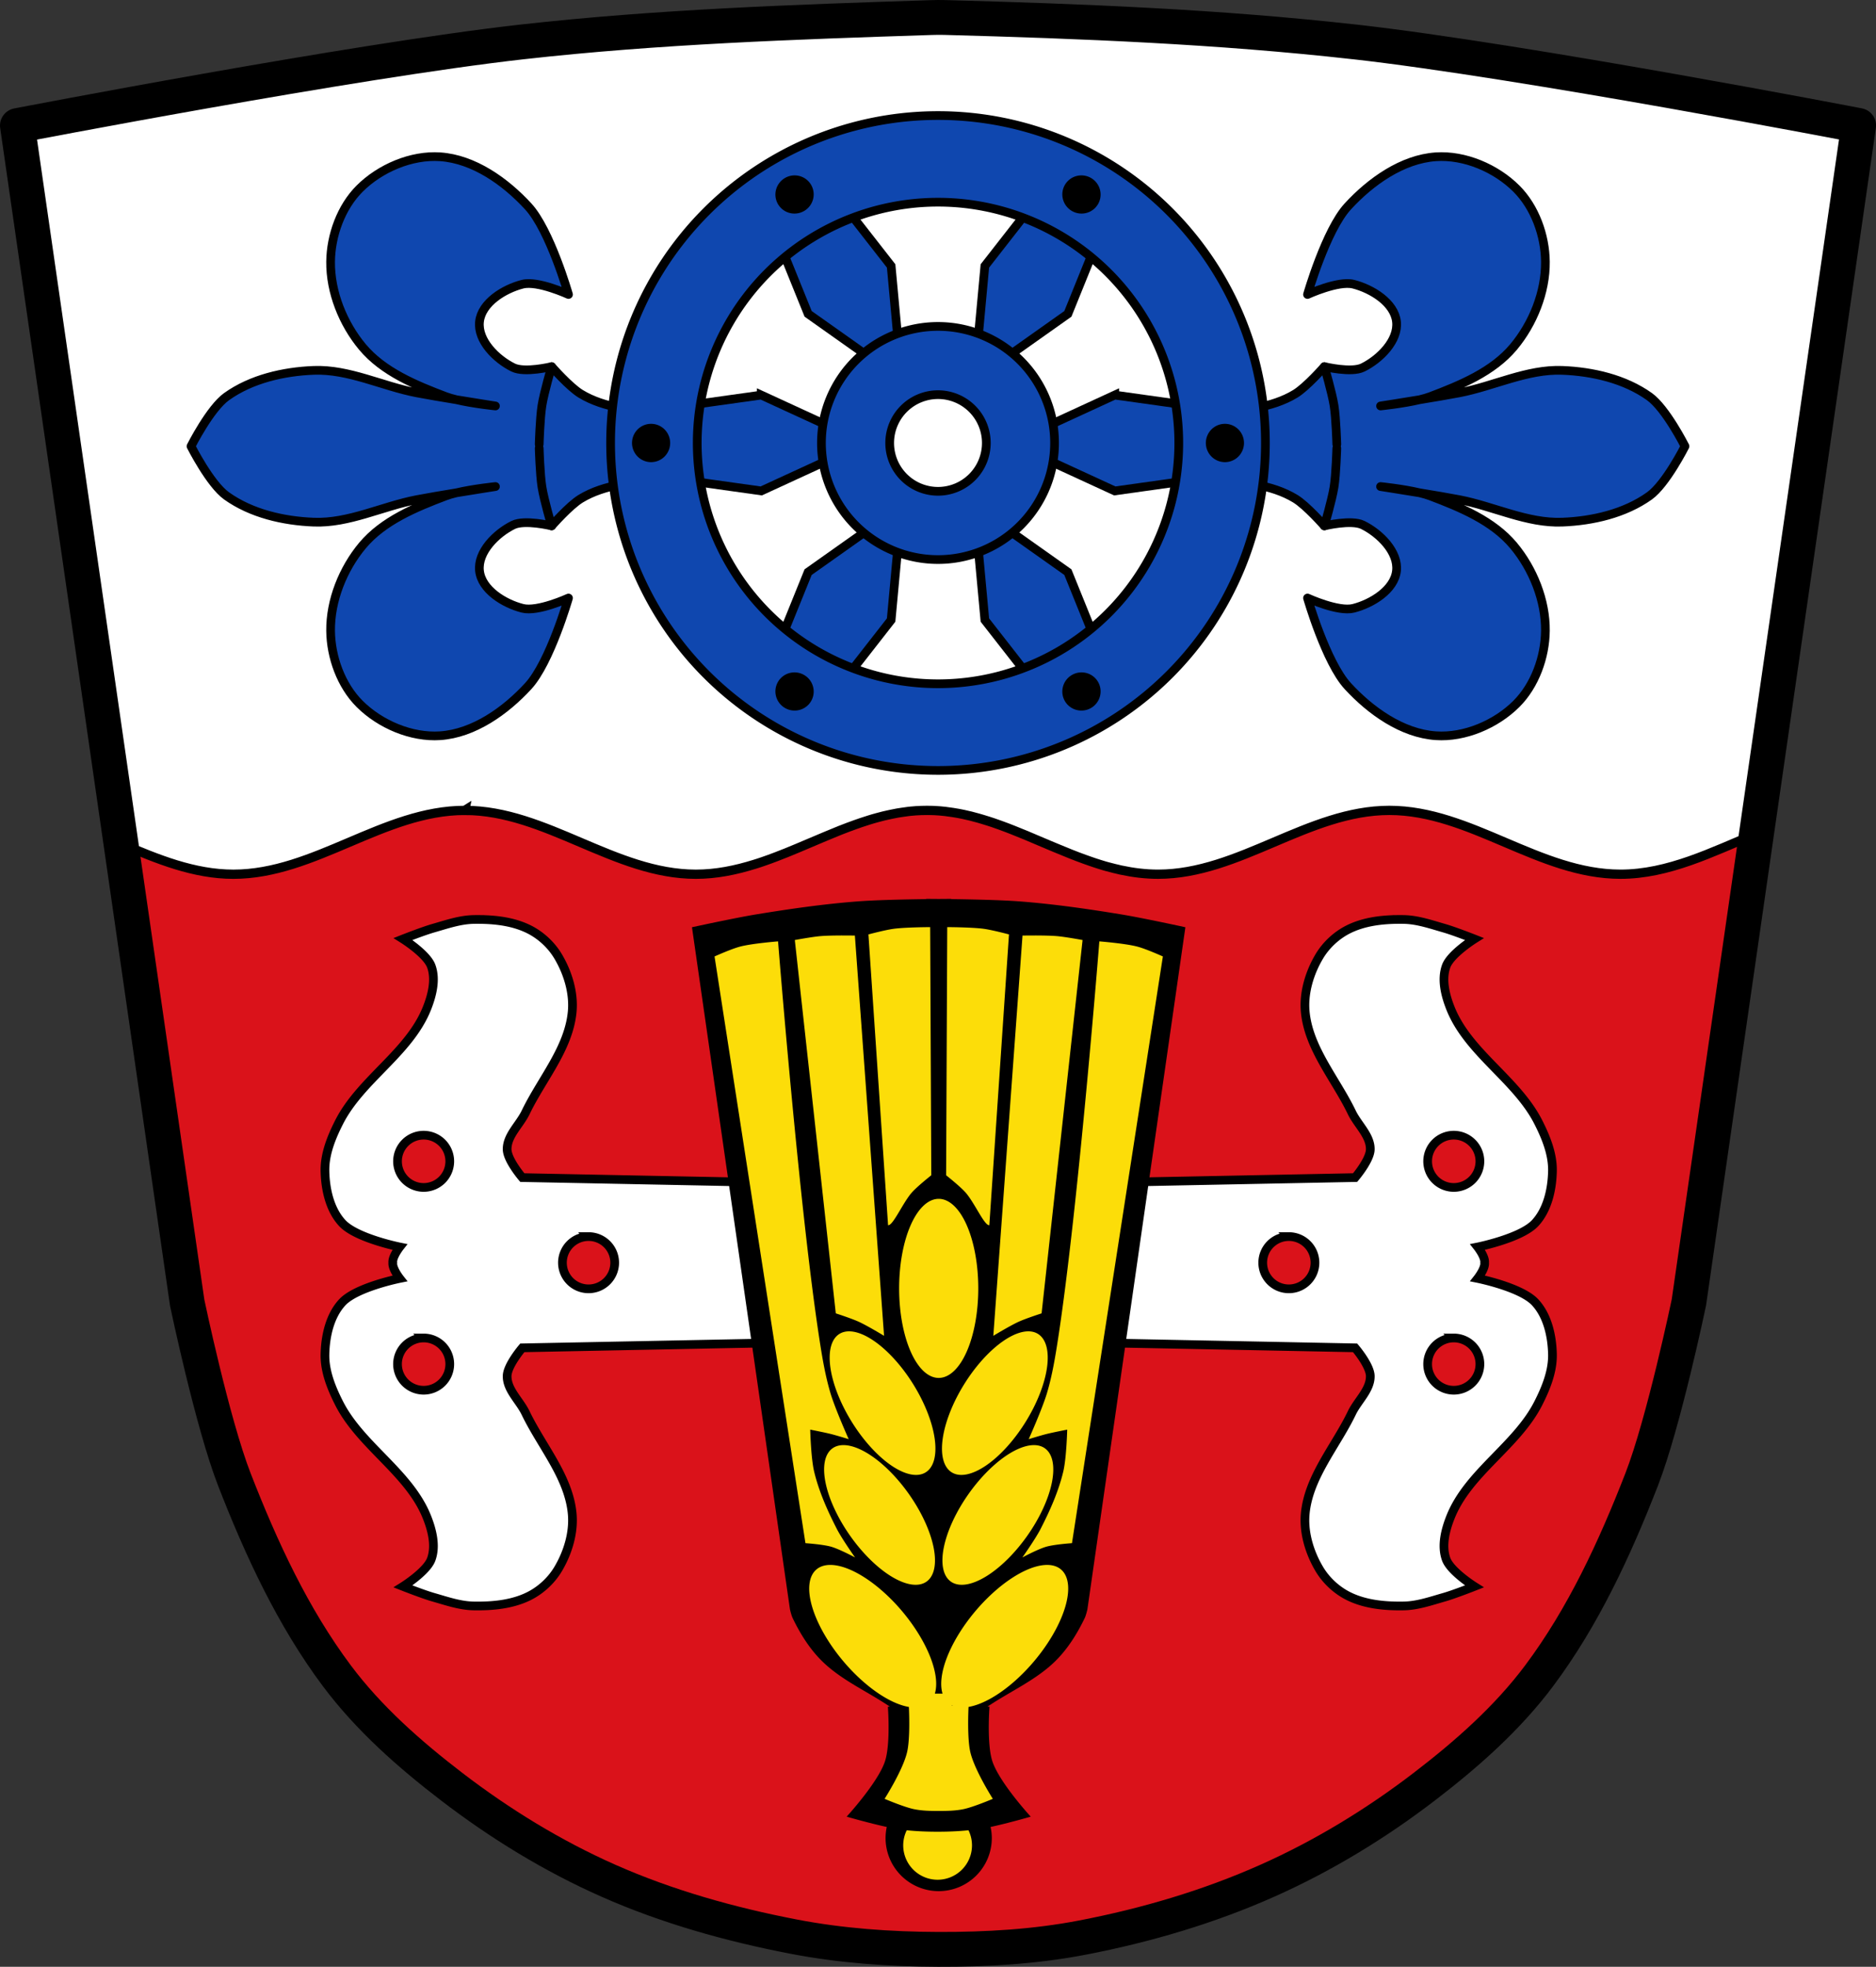<?xml version="1.0" encoding="UTF-8" standalone="no"?><svg xmlns="http://www.w3.org/2000/svg" viewBox="0 0 1077.119 1129.14" xmlns:xlink="http://www.w3.org/1999/xlink"><rect x="0" y="0" width="1077.119" height="1129.14" fill="#333333" stroke="none"/><g transform="translate(158.21 62.6)"><path d="m619.38-38.555c-77.998-8.764-156.59-11.88-235.05-14-2.652-.072-5.307-.043-7.958.043-78.45 2.548-157.05 5.236-235.05 14-97.22 10.923-289.53 48-289.53 48l97.44 675.71c0 0 14.415 68.984 27.14 101.67 15.361 39.475 33.47 78.71 58.839 112.63 18.284 24.449 41.658 45.04 65.884 63.62 27.742 21.275 57.966 39.811 89.93 53.968 33.825 14.981 69.917 25.08 106.24 32.09 27.334 5.278 55.35 7.255 83.19 7.349 27.662.094 55.55-1.52 82.71-6.741 36.46-7.01 72.55-17.63 106.46-32.746 31.943-14.24 62.22-32.689 89.98-53.968 24.23-18.576 47.6-39.17 65.884-63.62 25.369-33.922 43.48-73.16 58.839-112.63 12.724-32.704 27.14-101.72 27.14-101.72l97.44-675.67c0 0-192.31-37.08-289.53-48" fill="#fff"/><g stroke="#000"><path d="m108.64 402.65c-46.667 0-86.16 36.643-132.83 36.643-22.691 0-43.644-8.656-64.56-17.555l37.994 263.46c0 0 14.416 68.984 27.14 101.67 15.361 39.475 33.469 78.71 58.838 112.63 18.284 24.449 41.657 45.04 65.883 63.62 27.742 21.275 57.968 39.811 89.93 53.969 33.825 14.981 69.917 25.08 106.24 32.09 27.334 5.278 55.35 7.255 83.19 7.35 27.662.094 55.55-1.522 82.71-6.742 36.46-7.01 72.55-17.63 106.46-32.746 31.943-14.24 62.22-32.687 89.98-53.967 24.23-18.576 47.599-39.17 65.883-63.62 25.369-33.922 43.479-73.16 58.838-112.63 12.724-32.704 27.14-101.72 27.14-101.72l38.807-269.08c-25.486 10.47-50.5 23.264-78.08 23.264-46.667 0-86.04-36.641-132.7-36.641-46.667 0-86.13 36.641-132.8 36.641-7.231 0-14.285-.884-21.22-2.371-.055-.012-.137-.017-.193-.029-.786-.17-1.553-.387-2.336-.572-.453-.107-.925-.203-1.377-.314-.398-.099-.785-.211-1.184-.313-.897-.231-1.796-.438-2.689-.688-.545-.151-1.12-.3-1.664-.457-1.084-.314-2.153-.663-3.232-1-.835-.261-1.665-.525-2.498-.799-.79-.26-1.548-.531-2.336-.801-2.479-.851-4.965-1.75-7.426-2.688-1.355-.517-2.681-1.033-4.03-1.57-2.706-1.075-5.403-2.188-8.098-3.316-1.475-.618-2.975-1.231-4.449-1.857-.398-.169-.785-.345-1.184-.514-.816-.347-1.65-.681-2.465-1.029-3.217-1.37-6.41-2.749-9.633-4.088-.114-.048-.239-.096-.354-.143-.169-.07-.343-.129-.512-.199-2.111-.874-4.219-1.736-6.338-2.572-1.024-.405-2.043-.806-3.072-1.199-.092-.035-.197-.08-.289-.115-1.36-.518-2.73-1.022-4.096-1.516-1.362-.493-2.698-.965-4.066-1.428-.838-.284-1.688-.558-2.529-.83-1.068-.345-2.16-.677-3.232-1-.911-.275-1.805-.542-2.719-.799-1.17-.329-2.346-.644-3.521-.943-.172-.044-.342-.1-.514-.143-.08-.02-.143-.037-.223-.057-1.4-.348-2.816-.673-4.227-.973-.948-.201-1.927-.394-2.881-.572-1.018-.19-2.048-.353-3.072-.514-.171-.027-.341-.06-.512-.086-.034-.005-.062.005-.096 0-1.165-.177-2.317-.349-3.49-.486-.046-.005-.081-.023-.127-.029-1.041-.12-2.089-.227-3.137-.314-.272-.023-.527-.037-.801-.057-.84-.063-1.684-.13-2.529-.17-.722-.035-1.451-.041-2.176-.059-.726-.018-1.447-.027-2.178-.027-1.116 0-2.22.016-3.328.057-.982.036-1.969.076-2.945.143-.32.022-.639.061-.959.086-.694.055-1.391.103-2.082.172-.332.033-.661.077-.992.113-.17.019-.342.038-.512.057-1.288.149-2.562.346-3.84.543-.737.114-1.475.215-2.209.344-.343.06-.68.136-1.023.199-.959.177-1.928.371-2.883.572-.308.065-.62.132-.928.199-.852.186-1.712.368-2.561.572-.441.106-.872.204-1.313.314-.058.014-.133.043-.191.057-1.021.258-2.024.52-3.041.801-.024.006-.071.022-.096.029-.681.189-1.37.373-2.049.572-.64.187-1.25.374-1.889.57-.686.21-1.365.439-2.049.658-.352.113-.705.227-1.057.342-.673.22-1.345.431-2.02.658-1.111.377-2.254.775-3.361 1.172-.754.27-1.487.55-2.24.828-.475.176-.967.338-1.441.516-1.733.652-3.459 1.315-5.186 2-.115.046-.205.097-.32.143-.352.14-.704.286-1.057.428-2.041.821-4.077 1.666-6.113 2.516-1.265.528-2.546 1.067-3.809 1.602-2.214.938-4.411 1.858-6.625 2.801-4.28 1.822-8.57 3.644-12.869 5.373-.27.109-.562.206-.832.314-1.405.562-2.815 1.117-4.225 1.658-.171.066-.341.134-.512.199-1.217.464-2.43.927-3.65 1.371-.135.049-.281.096-.416.145-1.211.438-2.433.87-3.648 1.285-.704.241-1.408.483-2.113.715-.809.266-1.622.517-2.434.771-10.978 3.435-22.2 5.746-33.861 5.746-46.667 0-86-36.643-132.67-36.643l.002-.008z" fill="#da121a" stroke-width="5.326"/><path d="m619.38-38.555c-77.998-8.764-156.59-11.88-235.05-14-2.652-.072-5.307-.043-7.958.043-78.45 2.548-157.05 5.236-235.05 14-97.22 10.923-289.53 48-289.53 48l97.45 675.71c0 0 14.415 68.984 27.14 101.67 15.361 39.475 33.47 78.71 58.839 112.63 18.284 24.449 41.658 45.04 65.884 63.62 27.742 21.275 57.966 39.811 89.93 53.968 33.825 14.981 69.917 25.08 106.24 32.09 27.334 5.278 55.35 7.255 83.19 7.349 27.662.094 55.55-1.52 82.71-6.741 36.46-7.01 72.55-17.63 106.46-32.746 31.943-14.24 62.22-32.688 89.98-53.968 24.23-18.576 47.6-39.17 65.884-63.62 25.369-33.922 43.48-73.16 58.839-112.63 12.724-32.704 27.14-101.72 27.14-101.72l97.45-675.67c0 0-192.31-37.08-289.53-48z" fill="none" stroke-linejoin="round" stroke-width="20"/><path d="m117.72 465.26c-1.358-.018-2.712-.012-4.055.014-7.854.15-15.481 2.825-23.04 4.98-5.933 1.693-17.432 6.227-17.432 6.227 0 0 13.611 8.537 16.188 15.564 2.8 7.639.525 16.723-2.49 24.279-10.199 25.561-37.985 40.824-50.43 65.37-4.395 8.67-8.291 18.297-8.094 28.02.213 10.498 2.807 22.2 9.961 29.883 8.114 8.717 32.996 13.697 32.996 13.697 0 0-4.439 5.641-4 9.03-.441 3.385 4 9.03 4 9.03 0 0-24.883 4.978-32.996 13.695-7.154 7.686-9.748 19.385-9.961 29.883-.197 9.718 3.699 19.345 8.094 28.02 12.443 24.547 40.23 39.81 50.43 65.37 3.02 7.557 5.291 16.641 2.49 24.279-2.576 7.03-16.188 15.564-16.188 15.564 0 0 11.498 4.533 17.432 6.227 7.554 2.156 15.181 4.83 23.04 4.98 10.745.206 22.13-.824 31.752-5.604 6.84-3.396 12.904-9 16.809-15.564 5.585-9.386 9.09-20.874 8.094-31.75-1.948-21.17-17.552-38.739-26.77-57.9-3.42-7.109-10.703-13.278-10.584-21.17.093-6.127 8.715-16.188 8.715-16.188l188.64-3.736v-90.27l-188.64-3.736c0 0-8.622-10.06-8.715-16.186-.119-7.888 7.164-14.06 10.584-21.17 9.217-19.16 24.821-36.727 26.77-57.9 1-10.876-2.509-22.364-8.094-31.75-3.905-6.563-9.969-12.169-16.809-15.564-8.423-4.182-18.19-5.493-27.697-5.617zm526.07 0c-9.508.125-19.274 1.436-27.697 5.617-6.84 3.396-12.904 9-16.809 15.564-5.585 9.386-9.09 20.874-8.094 31.75 1.948 21.17 17.552 38.739 26.77 57.9 3.42 7.109 10.703 13.28 10.584 21.17-.093 6.127-8.715 16.186-8.715 16.186l-188.64 3.736v90.27l188.64 3.736c0 0 8.622 10.06 8.715 16.188.12 7.888-7.164 14.06-10.584 21.17-9.217 19.16-24.821 36.727-26.77 57.9-1 10.876 2.509 22.364 8.094 31.75 3.904 6.563 9.969 12.169 16.809 15.564 9.626 4.779 21.01 5.809 31.752 5.604 7.854-.15 15.481-2.825 23.04-4.98 5.933-1.693 17.432-6.227 17.432-6.227 0 0-13.611-8.537-16.188-15.564-2.801-7.639-.525-16.723 2.49-24.279 10.199-25.561 37.985-40.824 50.43-65.37 4.395-8.67 8.291-18.297 8.094-28.02-.213-10.498-2.807-22.2-9.961-29.883-8.114-8.717-32.996-13.695-32.996-13.695 0 0 4.441-5.645 4-9.03.439-3.385-4-9.03-4-9.03 0 0 24.883-4.98 32.996-13.697 7.154-7.686 9.748-19.385 9.961-29.883.197-9.718-3.699-19.345-8.094-28.02-12.443-24.547-40.23-39.81-50.43-65.37-3.02-7.557-5.291-16.641-2.49-24.279 2.577-7.03 16.188-15.564 16.188-15.564 0 0-11.498-4.533-17.432-6.227-7.554-2.156-15.181-4.83-23.04-4.98-1.343-.026-2.696-.031-4.055-.014zm-558.762 123.848a15 15 0 0 1 15 15 15 15 0 0 1 -15 15 15 15 0 0 1 -15 -15 15 15 0 0 1 15 -15zm591.457 0a15 15 0 0 1 15 15 15 15 0 0 1 -15 15 15 15 0 0 1 -15 -15 15 15 0 0 1 15 -15zm-496.766 58.211a15 15 0 0 1 15 15 15 15 0 0 1 -15 15 15 15 0 0 1 -15 -15 15 15 0 0 1 15 -15zm402.074 0a15 15 0 0 1 15 15 15 15 0 0 1 -15 15 15 15 0 0 1 -15 -15 15 15 0 0 1 15 -15zm-496.766 58.211a15 15 0 0 1 15 15 15 15 0 0 1 -15 15 15 15 0 0 1 -15 -15 15 15 0 0 1 15 -15zm591.457 0a15 15 0 0 1 15 15 15 15 0 0 1 -15 15 15 15 0 0 1 -15 -15 15 15 0 0 1 15 -15z" fill="#fff" stroke-linecap="round" stroke-width="5"/></g><g transform="translate(1120.37)"><path d="m-746.77 453.44l-.063.143c-12.12.157-28.845.499-39.68 1.34-19.348 1.501-38.596 4.264-57.746 7.402-12.417 2.035-37.02 7.402-37.02 7.402l56.26 391.63c0 0 .782 3.39 1.529 4.945 4.277 8.896 9.643 17.531 16.637 24.496 11.173 11.127 26.19 17.565 39.24 26.418h-1.188c0 0 1.653 21.643-1.732 31.563-4.186 12.266-21.949 31.563-21.949 31.563 0 0 13.05 3.771 23.04 5.91a30.5 30.5 0 0 0 -.684 6.348 30.5 30.5 0 0 0 30.5 30.5 30.5 30.5 0 0 0 30.5 -30.5 30.5 30.5 0 0 0 -.703 -6.342c9.984-2.138 23.05-5.916 23.05-5.916 0 0-17.763-19.297-21.949-31.563-3.386-9.92-1.732-31.563-1.732-31.563h-1.188c13.05-8.853 28.07-15.291 39.24-26.418 6.994-6.965 12.36-15.6 16.637-24.496.748-1.555 1.529-4.945 1.529-4.945l56.26-391.63c0 0-24.598-5.367-37.02-7.402-19.15-3.139-38.4-5.901-57.744-7.402-10.835-.841-27.559-1.182-39.682-1.34l-.063-.143c0 0-2.918.014-7.15.051-4.233-.037-7.15-.051-7.15-.051"/><path d="m-744.52 469.66c0 0-14.02.044-20.949.967-4.909.654-14.502 3.223-14.502 3.223l11.279 166.95c2.901.322 8.578-13.215 13.859-19.01 3.28-3.601 10.957-9.67 10.957-9.67l-.645-142.45m9.801 0l-.645 142.45c0 0 7.677 6.069 10.957 9.67 5.282 5.798 10.959 19.336 13.859 19.01l11.279-166.95c0 0-9.593-2.569-14.502-3.223-6.929-.923-20.949-.967-20.949-.967m-60.41 4.789c-4.099.012-9.01.093-12.277.367-4.981.418-14.826 2.256-14.826 2.256l23.527 214.33c0 0 8.948 2.883 13.213 4.834 5.03 2.3 14.504 8.06 14.504 8.06l-16.76-229.79c0 0-3.282-.057-7.381-.045m111.01 0c-4.099-.012-7.381.045-7.381.045l-16.76 229.79c0 0 9.475-5.757 14.504-8.06 4.265-1.951 13.213-4.834 13.213-4.834l23.527-214.33c0 0-9.843-1.838-14.824-2.256-3.266-.274-8.181-.355-12.279-.367m-147.74 3.393c0 0-14.594 1.148-21.648 2.961-5.124 1.317-14.813 5.699-14.813 5.699l52.19 336.83c0 0 10.02.674 14.813 2.053 4.803 1.382 13.674 6.152 13.674 6.152 0 0-7.527-10.63-10.482-16.408-5.357-10.475-10.245-21.376-12.99-32.816-1.887-7.865-2.279-24.16-2.279-24.16 0 0 7.934 1.529 11.852 2.508 3.452.863 10.254 2.963 10.254 2.963 0 0-7.776-17.353-10.482-26.438-3.03-10.18-4.767-20.722-6.381-31.22-11.618-75.56-23.703-228.12-23.703-228.12m184.47 0c0 0-12.08 152.56-23.701 228.12-1.614 10.499-3.348 21.04-6.381 31.22-2.707 9.08-10.482 26.438-10.482 26.438 0 0 6.804-2.1 10.256-2.963 3.917-.979 11.85-2.508 11.85-2.508 0 0-.392 16.293-2.279 24.16-2.745 11.44-7.634 22.342-12.99 32.816-2.955 5.779-10.482 16.408-10.482 16.408 0 0 8.871-4.77 13.674-6.152 4.79-1.379 14.813-2.053 14.813-2.053l52.19-336.83c0 0-9.691-4.382-14.814-5.699-7.05-1.813-21.65-2.961-21.65-2.961m-92.236 147.809a22.722 51.406 0 0 0 -22.721 51.406 22.722 51.406 0 0 0 22.721 51.406 22.722 51.406 0 0 0 22.721 -51.406 22.722 51.406 0 0 0 -22.721 -51.406m-50.717 76.09a46.824 20.693 58.066 0 0 -6.295 1.461 46.824 20.693 58.066 0 0 7.213 50.689 46.824 20.693 58.066 0 0 42.328 28.781 46.824 20.693 58.066 0 0 -7.215 -50.688 46.824 20.693 58.066 0 0 -36.031 -30.244m101.434 0a20.693 46.824 31.934 0 0 -36.033 30.244 20.693 46.824 31.934 0 0 -7.213 50.688 20.693 46.824 31.934 0 0 42.326 -28.781 20.693 46.824 31.934 0 0 7.215 -50.689 20.693 46.824 31.934 0 0 -6.295 -1.461m-105.439 65.295a46.824 20.693 54.85 0 0 -6.203 1.812 46.824 20.693 54.85 0 0 10.047 50.203 46.824 20.693 54.85 0 0 43.875 26.363 46.824 20.693 54.85 0 0 -10.047 -50.203 46.824 20.693 54.85 0 0 -37.672 -28.176m109.447 0a20.693 46.824 35.15 0 0 -37.674 28.176 20.693 46.824 35.15 0 0 -10.047 50.203 20.693 46.824 35.15 0 0 43.875 -26.363 20.693 46.824 35.15 0 0 10.047 -50.203 20.693 46.824 35.15 0 0 -6.201 -1.812m-115.742 68.826a50.145 22.161 49.93 0 0 -9.15 2.529 50.145 22.161 49.93 0 0 15.326 52.643 50.145 22.161 49.93 0 0 37.725 26.332c.1 2.056.816 18.12-1.049 25.994-2.461 10.395-12.904 26.748-12.904 26.748 0 0 10.994 4.703 16.809 5.916 4.666.973 9.495 1.043 14.262 1.043 4.767 0 9.595-.069 14.262-1.043 5.815-1.213 16.811-5.916 16.811-5.916 0 0-10.443-16.353-12.904-26.748-1.867-7.886-1.146-23.978-1.047-26.01a22.161 50.145 40.07 0 0 37.721 -26.32 22.161 50.145 40.07 0 0 15.328 -52.643 22.161 50.145 40.07 0 0 -9.15 -2.529 22.161 50.145 40.07 0 0 -40.086 26.631 22.161 50.145 40.07 0 0 -18.736 47.211h-4.416a50.145 22.161 49.93 0 0 -18.713 -47.211 50.145 22.161 49.93 0 0 -40.086 -26.631m68.574 80.508a22.161 50.145 40.07 0 0 .533 .242h-.533v-.242m9.543 71.789c-5.887.603-11.821.828-17.734.828-5.909 0-11.838-.225-17.721-.826a19.744 19.744 0 0 0 -2.023 8.65 19.744 19.744 0 0 0 19.744 19.744 19.744 19.744 0 0 0 19.744 -19.744 19.744 19.744 0 0 0 -2.01 -8.652" fill="#fcdd09" fill-rule="evenodd"/></g><g transform="translate(1129.6)"><g transform="matrix(0 1-1 0-337.68-2386.23)"><path d="m2579.82-17.32c0 0-21.703 10.925-28.502 20.436-10.125 14.164-14.383 32.618-15.06 50.02-.783 20.17 9.09 39.34 12.906 59.16 1.179 6.133 2.622 14.706 3.953 22.816 2.297 9.65 3.576 22.359 3.576 22.359 0 0-1.654-10.643-3.576-22.359-.545-2.29-1.144-4.41-1.801-6.145-6.573-17.367-14.249-35.963-28.504-47.863-13.368-11.16-31.526-18.466-48.939-18.285-15.05.156-31.32 6.02-41.949 16.67-11.712 11.733-19.419 29.713-18.285 46.25 1.323 19.3 14.26 37.463 28.504 50.553 13.644 12.539 50.553 23.12 50.553 23.12 0 0-8.121-17.623-5.916-26.352 2.677-10.595 10.651-23.531 21.512-24.738 10.833-1.204 21.55 9.575 26.354 19.359 3.24 6.6-.539 22.05-.539 22.05 0 0 11.636 10.175 15.598 16.672 4.162 6.826 6.608 14.727 8.07 22.588 1.374 7.405.537 22.588.537 22.588l21.512 2.688 21.514-2.688c0 0-.836-15.183.537-22.588 1.458-7.861 3.904-15.762 8.07-22.588 3.962-6.497 15.596-16.672 15.596-16.672 0 0-3.777-15.451-.537-22.05 4.804-9.784 15.518-20.564 26.352-19.359 10.861 1.207 18.835 14.14 21.512 24.738 2.205 8.728-5.914 26.352-5.914 26.352 0 0 36.909-10.586 50.553-23.12 14.244-13.09 27.18-31.25 28.504-50.553 1.134-16.539-6.573-34.519-18.285-46.25-10.63-10.649-26.903-16.514-41.949-16.67-17.414-.18-35.571 7.125-48.939 18.285-14.255 11.901-21.931 30.496-28.504 47.863-.655 1.73-1.255 3.844-1.799 6.127-1.923 11.724-3.578 22.377-3.578 22.377 0 0 1.279-12.725 3.578-22.377 1.33-8.106 2.773-16.671 3.951-22.799 3.811-19.82 13.689-38.99 12.906-59.16-.676-17.398-4.934-35.851-15.06-50.02-6.799-9.511-28.504-20.436-28.504-20.436z" fill="#0f47af" fill-rule="evenodd" stroke="#000" stroke-linejoin="round" stroke-width="5" id="0"/><path d="m2534.11 189.73c0 0 14.757-4.351 22.333-5.553 7.342-1.165 22.247-1.58 22.247-1.58" fill="none" fill-rule="evenodd" stroke="#000" stroke-linecap="round" stroke-width="5" id="1"/><path d="m2625.54 189.73c0 0-14.757-4.351-22.333-5.553-7.342-1.165-22.247-1.58-22.247-1.58" fill="none" fill-rule="evenodd" stroke="#000" stroke-linecap="round" stroke-width="5" id="2"/></g><g transform="matrix(0 1 1 0-1160.82-2386.23)"><use xlink:href="#0"/><use xlink:href="#1"/><use xlink:href="#2"/></g></g><g stroke="#000" stroke-width="5"><g fill="#0f47af"><path d="m324.17 52.582l-16.617 13.04-19.604 7.869 17.834 44.09 44.697 31.635 2.463-4.979 5.543.357-5.05-54.53-29.27-37.492zm112.36 0l-29.27 37.492-5.05 54.53 5.545-.357 2.461 4.979 44.699-31.635 17.832-44.09-19.602-7.869-16.617-13.04m-157.66 111.62l-47.1 6.602 2.986 20.912-2.986 20.91 47.1 6.604 49.746-22.893-3.082-4.621 3.082-4.623-49.746-22.891zm202.96 0l-49.746 22.891 3.082 4.623-3.082 4.621 49.746 22.893 47.1-6.604-2.986-20.91 2.986-20.912-47.1-6.602zm-131.35 70.01l-44.697 31.637-17.834 44.09 19.604 7.869 16.615 13.04 29.27-37.49 5.05-54.53-5.543.357-2.463-4.98zm59.74 0l-2.461 4.98-5.545-.357 5.05 54.53 29.27 37.49 16.617-13.04 19.604-7.869-17.836-44.09-44.697-31.637z" fill-rule="evenodd"/><path d="M380.354 3.732A187.984 187.984 0 0 0 192.369 191.715 187.984 187.984 0 0 0 380.354 379.699 187.984 187.984 0 0 0 568.336 191.715 187.984 187.984 0 0 0 380.354 3.732m0 49.744A138.238 138.238 0 0 1 518.592 191.715 138.238 138.238 0 0 1 380.354 329.955 138.238 138.238 0 0 1 242.115 191.715 138.238 138.238 0 0 1 380.354 53.477" stroke-linejoin="round" stroke-linecap="round"/></g><g stroke-linejoin="round" stroke-linecap="round"><path d="m215.617 183.216a8.45 8.5 0 0 0 -8.449 8.5 8.45 8.5 0 0 0 8.449 8.5 8.45 8.5 0 0 0 8.449 -8.5 8.45 8.5 0 0 0 -8.449 -8.5zm329.471 0a8.45 8.5 0 0 0 -8.449 8.5 8.45 8.5 0 0 0 8.449 8.5 8.45 8.5 0 0 0 8.449 -8.5 8.45 8.5 0 0 0 -8.449 -8.5z"/><path d="m305.346 44.801a8.45 8.5 60 0 0 -11.586 -3.067 8.45 8.5 60 0 0 -3.137 11.567 8.45 8.5 60 0 0 11.586 3.067 8.45 8.5 60 0 0 3.137 -11.567zM470.081 330.131a8.45 8.5 60 0 0 -11.586 -3.067 8.45 8.5 60 0 0 -3.137 11.567 8.45 8.5 60 0 0 11.586 3.067 8.45 8.5 60 0 0 3.137 -11.567z"/><path d="m455.36 44.801a8.5 8.45 30 0 1 11.586 -3.067 8.5 8.45 30 0 1 3.137 11.567 8.5 8.45 30 0 1 -11.586 3.067 8.5 8.45 30 0 1 -3.137 -11.567zM290.625 330.131a8.5 8.45 30 0 1 11.586 -3.067 8.5 8.45 30 0 1 3.137 11.567 8.5 8.45 30 0 1 -11.586 3.067 8.5 8.45 30 0 1 -3.137 -11.567z"/><path d="m380.352 124.793a66.922 66.922 0 0 0 -66.922 66.922 66.922 66.922 0 0 0 66.922 66.924 66.922 66.922 0 0 0 66.924 -66.924 66.922 66.922 0 0 0 -66.924 -66.922zm0 39.18a27.742 27.742 0 0 1 27.744 27.742 27.742 27.742 0 0 1 -27.744 27.744 27.742 27.742 0 0 1 -27.742 -27.744 27.742 27.742 0 0 1 27.742 -27.742z" fill="#0f47af"/></g></g></g></svg>